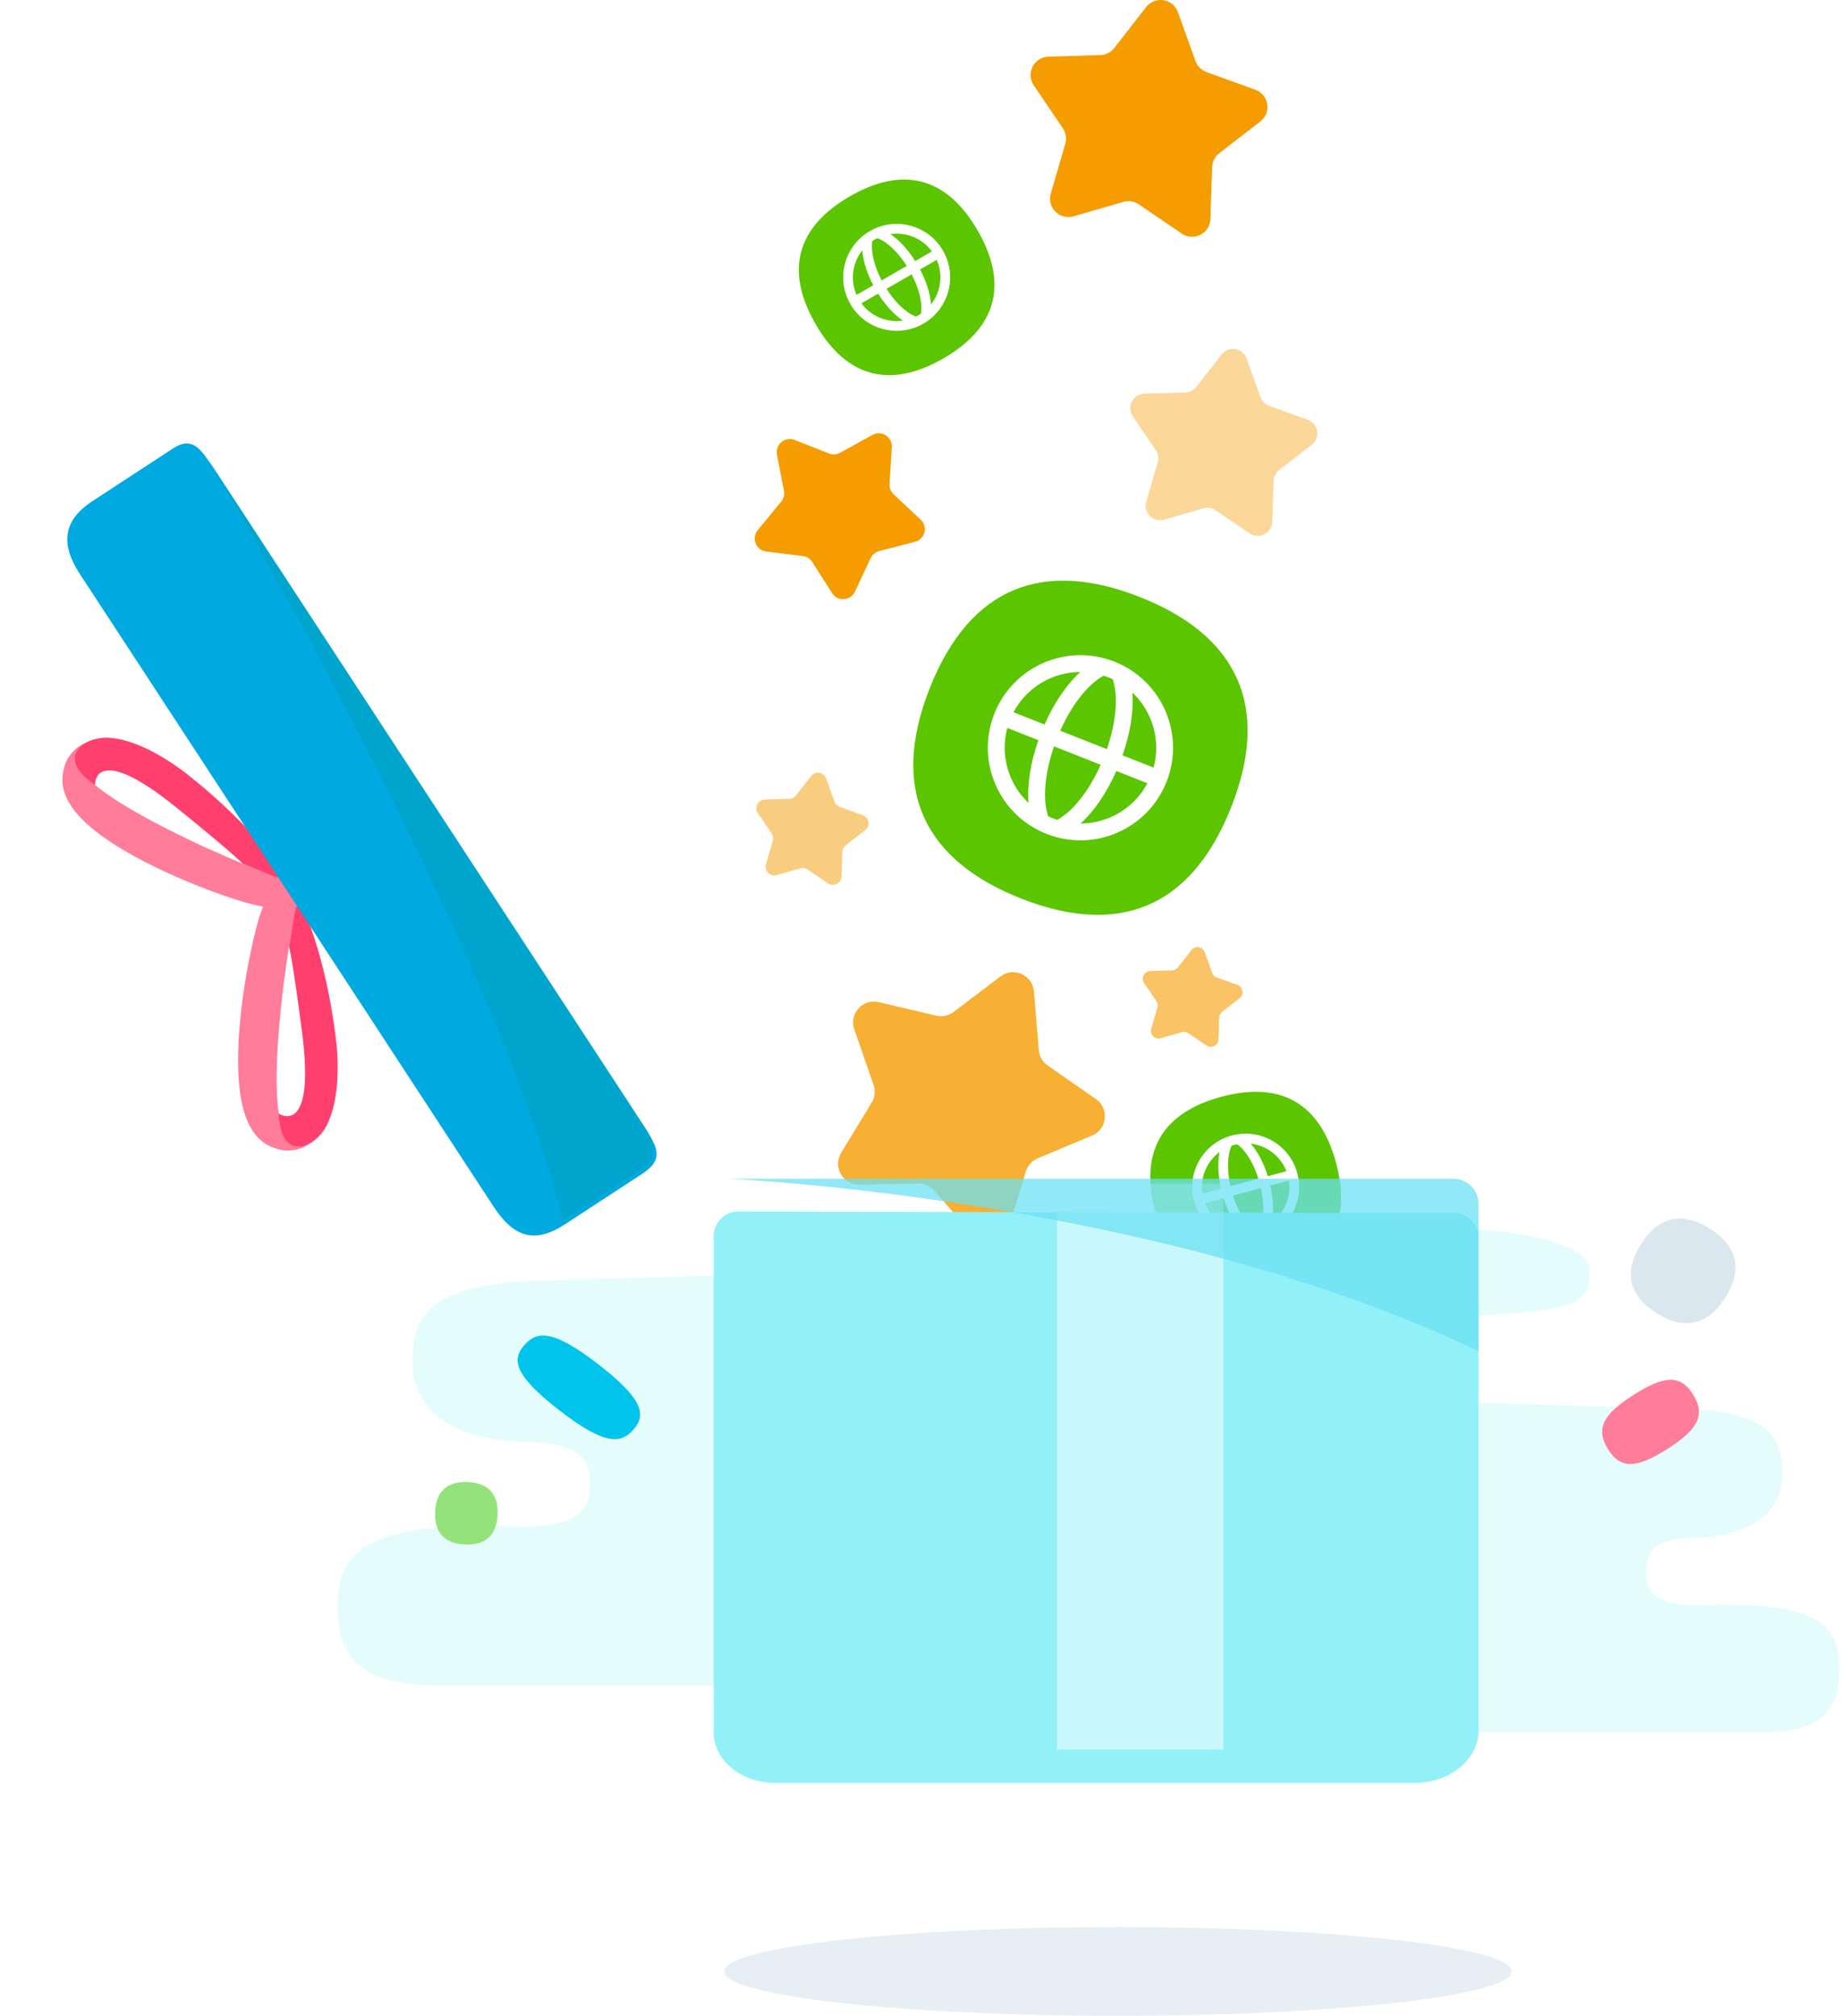 <svg width="169" height="185" viewBox="0 0 169 185" fill="none" xmlns="http://www.w3.org/2000/svg">
<path fill-rule="evenodd" clip-rule="evenodd" d="M104.649 54.798C113.411 58.258 116.749 64.649 113.017 74.09C109.285 83.531 102.478 85.915 93.716 82.455C84.954 78.994 81.616 72.604 85.348 63.162C89.08 53.721 95.887 51.337 104.649 54.798Z" fill="#5BC500"/>
<path fill-rule="evenodd" clip-rule="evenodd" d="M96.059 76.528C100.425 78.253 105.363 76.113 107.088 71.749C108.813 67.384 106.673 62.449 102.307 60.724C97.941 59 93.003 61.14 91.278 65.504C89.552 69.868 91.693 74.804 96.059 76.528ZM105.328 71.884C104.107 74.191 101.716 75.574 99.198 75.58C100.462 74.43 101.606 72.733 102.478 70.758L105.328 71.884ZM101.039 70.19C99.976 72.572 98.497 74.464 97.048 75.243C96.907 75.197 96.767 75.147 96.627 75.092C96.488 75.037 96.351 74.977 96.217 74.915C95.692 73.356 95.906 70.964 96.758 68.499L101.039 70.19ZM95.32 67.931C94.606 69.968 94.281 71.988 94.417 73.692C92.583 71.967 91.784 69.324 92.47 66.806L95.32 67.931ZM97.326 67.062L101.607 68.753C102.46 66.288 102.674 63.896 102.149 62.338C102.015 62.275 101.878 62.216 101.739 62.161C101.599 62.106 101.459 62.056 101.318 62.01C99.869 62.789 98.389 64.68 97.326 67.062ZM99.168 61.673C97.903 62.823 96.759 64.52 95.888 66.494L93.038 65.369C94.259 63.061 96.65 61.679 99.168 61.673ZM105.895 70.447L103.046 69.322C103.76 67.284 104.085 65.264 103.948 63.561C105.783 65.286 106.582 67.928 105.895 70.447Z" fill="white"/>
<path fill-rule="evenodd" clip-rule="evenodd" d="M78.016 18.018C82.728 15.299 86.818 16.084 89.751 21.162C92.683 26.238 91.318 30.172 86.606 32.891C81.894 35.61 77.804 34.825 74.872 29.748C71.939 24.671 73.304 20.738 78.016 18.018Z" fill="#5BC500"/>
<path fill-rule="evenodd" clip-rule="evenodd" d="M84.766 29.704C87.114 28.349 87.918 25.348 86.563 23.001C85.207 20.655 82.205 19.851 79.857 21.206C77.51 22.56 76.705 25.561 78.061 27.908C79.416 30.255 82.418 31.059 84.766 29.704ZM85.545 23.074L84.013 23.958C83.348 22.904 82.55 22.031 81.73 21.482C83.169 21.272 84.652 21.859 85.545 23.074ZM85.991 23.846L84.459 24.73C85.04 25.833 85.397 26.96 85.463 27.945C86.365 26.804 86.597 25.227 85.991 23.846ZM80.531 21.856C81.424 22.178 82.43 23.134 83.239 24.404L80.937 25.733C80.241 24.397 79.916 23.049 80.084 22.114C80.155 22.067 80.228 22.021 80.303 21.978C80.378 21.935 80.454 21.894 80.531 21.856ZM79.16 22.965C79.226 23.95 79.583 25.076 80.164 26.179L78.631 27.064C78.025 25.683 78.258 24.106 79.16 22.965ZM80.61 26.952L79.078 27.836C79.971 29.051 81.454 29.638 82.893 29.428C82.073 28.878 81.275 28.006 80.61 26.952ZM84.092 29.053C84.169 29.015 84.244 28.975 84.319 28.932C84.395 28.888 84.468 28.843 84.539 28.795C84.707 27.861 84.382 26.513 83.686 25.177L81.384 26.506C82.193 27.776 83.198 28.731 84.092 29.053ZM78.809 27.421L78.833 27.462L78.857 27.503L78.809 27.421Z" fill="white"/>
<path fill-rule="evenodd" clip-rule="evenodd" d="M112.127 100.656C117.382 99.249 121.13 101.065 122.647 106.728C124.165 112.39 121.828 115.837 116.573 117.244C111.318 118.652 107.57 116.835 106.052 111.173C104.534 105.51 106.871 102.064 112.127 100.656Z" fill="#5BC500"/>
<path fill-rule="evenodd" clip-rule="evenodd" d="M115.621 113.69C118.239 112.988 119.793 110.298 119.092 107.68C118.39 105.063 115.698 103.509 113.08 104.211C110.461 104.912 108.907 107.603 109.609 110.22C110.311 112.838 113.002 114.391 115.621 113.69ZM118.09 107.487L116.381 107.944C116.012 106.754 115.467 105.705 114.818 104.962C116.262 105.131 117.542 106.082 118.09 107.487ZM118.321 108.348L116.612 108.806C116.888 110.022 116.941 111.202 116.75 112.17C117.916 111.302 118.549 109.838 118.321 108.348ZM113.562 105.013C114.342 105.556 115.066 106.739 115.518 108.176L112.951 108.863C112.624 107.393 112.659 106.006 113.064 105.147C113.144 105.12 113.227 105.095 113.311 105.072C113.394 105.05 113.478 105.03 113.562 105.013ZM111.95 105.73C111.759 106.698 111.813 107.879 112.088 109.094L110.379 109.552C110.151 108.062 110.784 106.598 111.95 105.73ZM112.319 109.956L110.61 110.414C111.158 111.818 112.438 112.769 113.883 112.939C113.233 112.195 112.689 111.146 112.319 109.956ZM115.138 112.887C115.222 112.87 115.306 112.85 115.389 112.828C115.473 112.805 115.556 112.781 115.637 112.753C116.041 111.894 116.076 110.508 115.749 109.037L113.182 109.725C113.634 111.162 114.358 112.345 115.138 112.887ZM110.459 109.943L110.471 109.989L110.483 110.035L110.459 109.943Z" fill="white"/>
<path opacity="0.6" fill-rule="evenodd" clip-rule="evenodd" d="M113.782 91.622L112.196 92.849C112.029 92.978 111.927 93.175 111.921 93.386L111.855 95.39C111.837 95.949 111.208 96.268 110.745 95.952L109.087 94.824C108.913 94.705 108.694 94.67 108.49 94.729L106.563 95.285C106.025 95.44 105.527 94.941 105.684 94.404L106.247 92.48C106.306 92.277 106.271 92.058 106.153 91.883L105.027 90.224C104.714 89.76 105.034 89.133 105.594 89.117L107.599 89.055C107.811 89.05 108.008 88.949 108.138 88.783L109.37 87.2C109.713 86.759 110.41 86.87 110.599 87.397L111.277 89.284C111.348 89.483 111.504 89.639 111.703 89.711L113.589 90.393C114.116 90.584 114.225 91.28 113.782 91.622Z" fill="#F59C00"/>
<path opacity="0.4" fill-rule="evenodd" clip-rule="evenodd" d="M120.406 40.829L117.432 43.129C117.119 43.371 116.928 43.741 116.916 44.138L116.792 47.894C116.758 48.942 115.579 49.54 114.712 48.949L111.603 46.833C111.275 46.61 110.865 46.545 110.483 46.655L106.87 47.698C105.861 47.989 104.928 47.052 105.223 46.046L106.277 42.439C106.387 42.058 106.323 41.647 106.1 41.32L103.991 38.208C103.402 37.339 104.004 36.163 105.053 36.132L108.812 36.017C109.209 36.007 109.579 35.818 109.824 35.506L112.133 32.539C112.777 31.712 114.082 31.92 114.438 32.907L115.708 36.445C115.841 36.818 116.134 37.112 116.508 37.247L120.044 38.525C121.031 38.883 121.237 40.188 120.406 40.829Z" fill="#F59C00"/>
<path opacity="0.8" fill-rule="evenodd" clip-rule="evenodd" d="M100.255 104.214L95.265 106.303C94.74 106.523 94.337 106.965 94.172 107.513L92.601 112.686C92.163 114.13 90.301 114.523 89.317 113.377L85.785 109.28C85.412 108.849 84.866 108.605 84.294 108.616L78.885 108.721C77.374 108.749 76.426 107.1 77.211 105.812L80.019 101.191C80.315 100.702 80.379 100.108 80.191 99.57L78.419 94.461C77.925 93.034 79.199 91.624 80.668 91.971L85.934 93.211C86.491 93.344 87.075 93.219 87.531 92.876L91.847 89.613C93.049 88.703 94.786 89.478 94.912 90.983L95.359 96.372C95.405 96.94 95.703 97.457 96.172 97.784L100.611 100.877C101.849 101.741 101.648 103.631 100.255 104.214Z" fill="#F59C00"/>
<path opacity="0.5" fill-rule="evenodd" clip-rule="evenodd" d="M79.421 76.196L77.636 77.576C77.448 77.721 77.334 77.943 77.326 78.181L77.252 80.435C77.232 81.064 76.524 81.423 76.004 81.068L74.138 79.798C73.942 79.665 73.695 79.625 73.466 79.692L71.299 80.317C70.693 80.492 70.133 79.93 70.31 79.326L70.943 77.162C71.009 76.933 70.97 76.687 70.837 76.49L69.571 74.624C69.218 74.102 69.579 73.397 70.208 73.378L72.464 73.309C72.702 73.303 72.924 73.189 73.071 73.002L74.457 71.222C74.843 70.726 75.626 70.85 75.84 71.443L76.602 73.565C76.681 73.789 76.857 73.965 77.082 74.047L79.203 74.814C79.796 75.028 79.919 75.811 79.421 76.196Z" fill="#F59C00"/>
<path fill-rule="evenodd" clip-rule="evenodd" d="M115.691 11.151L111.924 14.065C111.527 14.371 111.285 14.839 111.27 15.342L111.114 20.1C111.07 21.427 109.577 22.185 108.478 21.436L104.54 18.756C104.125 18.474 103.605 18.391 103.122 18.531L98.546 19.852C97.267 20.22 96.085 19.034 96.459 17.759L97.794 13.19C97.934 12.707 97.852 12.187 97.57 11.773L94.898 7.831C94.153 6.73 94.915 5.241 96.243 5.201L101.005 5.056C101.508 5.043 101.977 4.803 102.287 4.408L105.212 0.65C106.027 -0.397 107.681 -0.134 108.131 1.117L109.74 5.598C109.908 6.071 110.28 6.442 110.754 6.614L115.233 8.233C116.483 8.686 116.743 10.338 115.691 11.151Z" fill="#F59C00"/>
<path fill-rule="evenodd" clip-rule="evenodd" d="M81.865 41.038L81.658 44.422C81.636 44.778 81.774 45.127 82.036 45.371L84.512 47.686C85.203 48.332 84.908 49.487 83.991 49.724L80.708 50.574C80.363 50.664 80.074 50.904 79.922 51.228L78.484 54.297C78.081 55.154 76.891 55.231 76.384 54.433L74.562 51.575C74.369 51.274 74.052 51.074 73.698 51.03L70.333 50.612C69.394 50.494 68.953 49.388 69.555 48.658L71.71 46.041C71.939 45.765 72.031 45.402 71.965 45.051L71.324 41.722C71.145 40.794 72.061 40.032 72.943 40.378L76.098 41.619C76.43 41.751 76.804 41.726 77.118 41.553L80.086 39.915C80.915 39.458 81.923 40.094 81.865 41.038Z" fill="#F59C00"/>
<path fill-rule="evenodd" clip-rule="evenodd" d="M122.487 116.337C122.555 113.374 128.251 112.634 133.552 112.735C137.659 112.813 145.908 113.715 145.908 116.606C145.908 118.72 145.234 119.64 142.346 120.135C140.613 120.433 127.506 121.822 124.289 119.764C123.177 119.052 122.45 117.967 122.487 116.337Z" fill="#E5FCFC"/>
<path fill-rule="evenodd" clip-rule="evenodd" d="M114.624 128.102L153.974 129.29C162.108 129.438 163.652 131.602 163.595 135.345C163.502 141.446 155.408 141.096 155.719 141.118C155.682 141.119 155.65 141.125 155.615 141.127C151.853 141.222 151.111 142.369 151.111 144.228C151.111 146.171 151.912 147.338 156.134 147.338C156.779 147.338 157.334 147.308 157.827 147.255C157.855 147.258 158.003 147.262 158.392 147.26C158.554 147.267 158.736 147.273 158.91 147.276C159.158 147.281 159.402 147.281 159.627 147.277C167.435 147.486 168.887 149.639 168.852 153.325C168.821 156.627 167.583 158.984 161.708 158.984H110.496L114.624 128.102Z" fill="#E5FCFC"/>
<path fill-rule="evenodd" clip-rule="evenodd" d="M101.83 116.017L50.434 117.504C39.809 117.689 37.793 120.398 37.868 125.087C37.989 132.728 48.561 132.289 48.155 132.316C48.202 132.318 48.244 132.326 48.29 132.327C53.204 132.447 54.172 133.882 54.172 136.21C54.172 138.645 53.126 140.106 47.612 140.105C46.77 140.105 46.045 140.068 45.4 140.002C45.364 140.006 45.17 140.01 44.663 140.008C44.452 140.017 44.214 140.024 43.986 140.028C43.662 140.034 43.344 140.033 43.05 140.029C32.852 140.291 30.956 142.987 31.001 147.604C31.042 151.739 32.659 154.689 40.333 154.689H107.221L101.83 116.017Z" fill="#E5FCFC"/>
<path fill-rule="evenodd" clip-rule="evenodd" d="M138.78 180.928C138.78 183.177 122.594 185 102.628 185C82.662 185 66.476 183.177 66.476 180.928C66.476 178.68 82.662 176.856 102.628 176.856C122.594 176.856 138.78 178.68 138.78 180.928Z" fill="#E7EFF5"/>
<g filter="url(#filter0_d)">
<path d="M67.775 108.188C66.509 108.185 65.515 109.207 65.515 110.473C65.515 124.479 65.515 142.463 65.515 156.002C65.515 158.556 68.044 160.627 71.165 160.627H129.864C133.101 160.627 135.725 158.479 135.725 155.829V110.622C135.725 109.359 134.724 108.334 133.46 108.332C121.721 108.316 78.21 108.213 67.775 108.188Z" fill="#92F0F9"/>
</g>
<path opacity="0.5" d="M97.027 108.654H112.303V160.569H97.027V108.654Z" fill="white"/>
<g opacity="0.74">
<path d="M135.725 124.008C106.235 109.903 66.892 108.183 66.892 108.183H133.437C134.7 108.183 135.725 109.207 135.725 110.471V124.008Z" fill="#6AE0F3" style="mix-blend-mode:multiply"/>
</g>
<path fill-rule="evenodd" clip-rule="evenodd" d="M42.917 136.016C40.96 135.944 40.01 136.96 39.942 138.776C39.874 140.59 40.744 141.676 42.703 141.748C44.66 141.822 45.609 140.806 45.677 138.99C45.746 137.175 44.875 136.089 42.917 136.016Z" fill="#94E37A"/>
<path fill-rule="evenodd" clip-rule="evenodd" d="M54.969 125.245C50.764 121.98 49.282 122.141 48.138 123.441C46.995 124.742 47.105 126.14 51.311 129.406C55.517 132.67 56.999 132.51 58.142 131.209C59.286 129.909 59.174 128.509 54.969 125.245Z" fill="#00C4EB"/>
<path fill-rule="evenodd" clip-rule="evenodd" d="M149.989 128.001C147.312 129.699 146.396 131.022 147.598 132.981C148.798 134.939 150.37 134.686 153.046 132.989C155.722 131.292 156.638 129.967 155.437 128.01C154.236 126.051 152.665 126.304 149.989 128.001Z" fill="#FF7C9A"/>
<path fill-rule="evenodd" clip-rule="evenodd" d="M156.977 112.776C154.341 111.092 152.211 111.726 150.648 114.17C149.086 116.614 149.406 118.812 152.042 120.496C154.679 122.179 156.808 121.546 158.371 119.102C159.934 116.657 159.614 114.46 156.977 112.776Z" fill="#DAE7EF"/>
<path fill-rule="evenodd" clip-rule="evenodd" d="M28.34 105.024C27.22 105.744 26.008 105.677 25.262 105.38C22.713 104.587 21.613 101.403 21.897 95.654C22.026 93.039 22.461 89.886 23.09 87.003C24.13 82.245 24.776 81.801 25.718 81.634C25.969 81.591 26.218 81.605 26.452 81.672C26.84 81.781 27.176 82.036 27.407 82.388C27.019 83.951 26.704 85.836 26.534 86.865C25.916 90.591 24.993 98.298 25.585 102.196C26.261 103.404 27.517 103.76 28.229 101.248L30.516 101.556C30.228 102.606 30.191 103.834 28.34 105.024Z" fill="#FF7C9A"/>
<path fill-rule="evenodd" clip-rule="evenodd" d="M25.586 102.196C25.586 102.196 28.999 104.518 27.719 94.661C26.852 87.979 26.534 86.865 26.534 86.865L27.02 83.951L27.407 82.388C27.447 82.456 27.527 82.583 27.558 82.659C29.569 87.224 30.466 92.169 30.86 95.549C30.918 96.045 31.868 103.973 27.791 105.193C26.356 105.466 25.681 104.257 25.586 102.196Z" fill="#FF406F"/>
<path fill-rule="evenodd" clip-rule="evenodd" d="M7.759 68.209C6.558 68.786 5.98 69.853 5.842 70.643C5.183 73.229 7.318 75.834 12.366 78.605C14.662 79.865 17.576 81.148 20.362 82.122C24.961 83.731 25.678 83.413 26.314 82.699C26.482 82.508 26.6 82.288 26.667 82.054C26.776 81.666 26.736 81.247 26.556 80.866C25.022 80.377 23.25 79.657 22.284 79.263C18.786 77.837 11.735 74.584 8.725 72.036C8.049 70.828 8.405 69.572 10.918 70.283L11.854 68.174C10.808 67.869 9.742 67.257 7.759 68.209Z" fill="#FF7C9A"/>
<path fill-rule="evenodd" clip-rule="evenodd" d="M8.725 72.036C8.725 72.036 8.535 67.913 16.263 74.169C21.502 78.409 22.284 79.263 22.284 79.263L25.022 80.377L26.556 80.866C26.52 80.796 26.453 80.662 26.405 80.595C23.569 76.492 19.826 73.136 17.152 71.029C16.76 70.72 10.503 65.757 7.326 68.589C6.343 69.667 7.018 70.876 8.725 72.036Z" fill="#FF406F"/>
<path d="M7.324 52.67L45.304 110.73C47.127 113.516 49.046 114.205 51.869 112.359C52.388 112.02 58.144 108.258 58.982 107.711C61.056 106.355 60.281 105.17 59.118 103.392C59.118 103.392 20.751 44.74 19.588 42.962C18.425 41.185 17.65 40 15.872 41.162L8.464 46.005C5.742 47.783 5.567 49.984 7.324 52.67Z" fill="#00A9E0"/>
<path opacity="0.74" d="M51.667 112.006C45.267 86.165 19.008 42.01 19.008 42.01L39.742 73.706L59.314 103.625C60.283 105.106 60.309 106.438 58.776 107.44L51.667 112.006Z" fill="#00A4C7"/>
<defs>
<filter id="filter0_d" x="65.515" y="108.188" width="70.21" height="55.439" filterUnits="userSpaceOnUse" color-interpolation-filters="sRGB">
<feFlood flood-opacity="0" result="BackgroundImageFix"/>
<feColorMatrix in="SourceAlpha" type="matrix" values="0 0 0 0 0 0 0 0 0 0 0 0 0 0 0 0 0 0 127 0"/>
<feOffset dy="3"/>
<feColorMatrix type="matrix" values="0 0 0 0 0.227 0 0 0 0 0.835 0 0 0 0 0.945 0 0 0 1 0"/>
<feBlend mode="normal" in2="BackgroundImageFix" result="effect1_dropShadow"/>
<feBlend mode="normal" in="SourceGraphic" in2="effect1_dropShadow" result="shape"/>
</filter>
</defs>
</svg>
